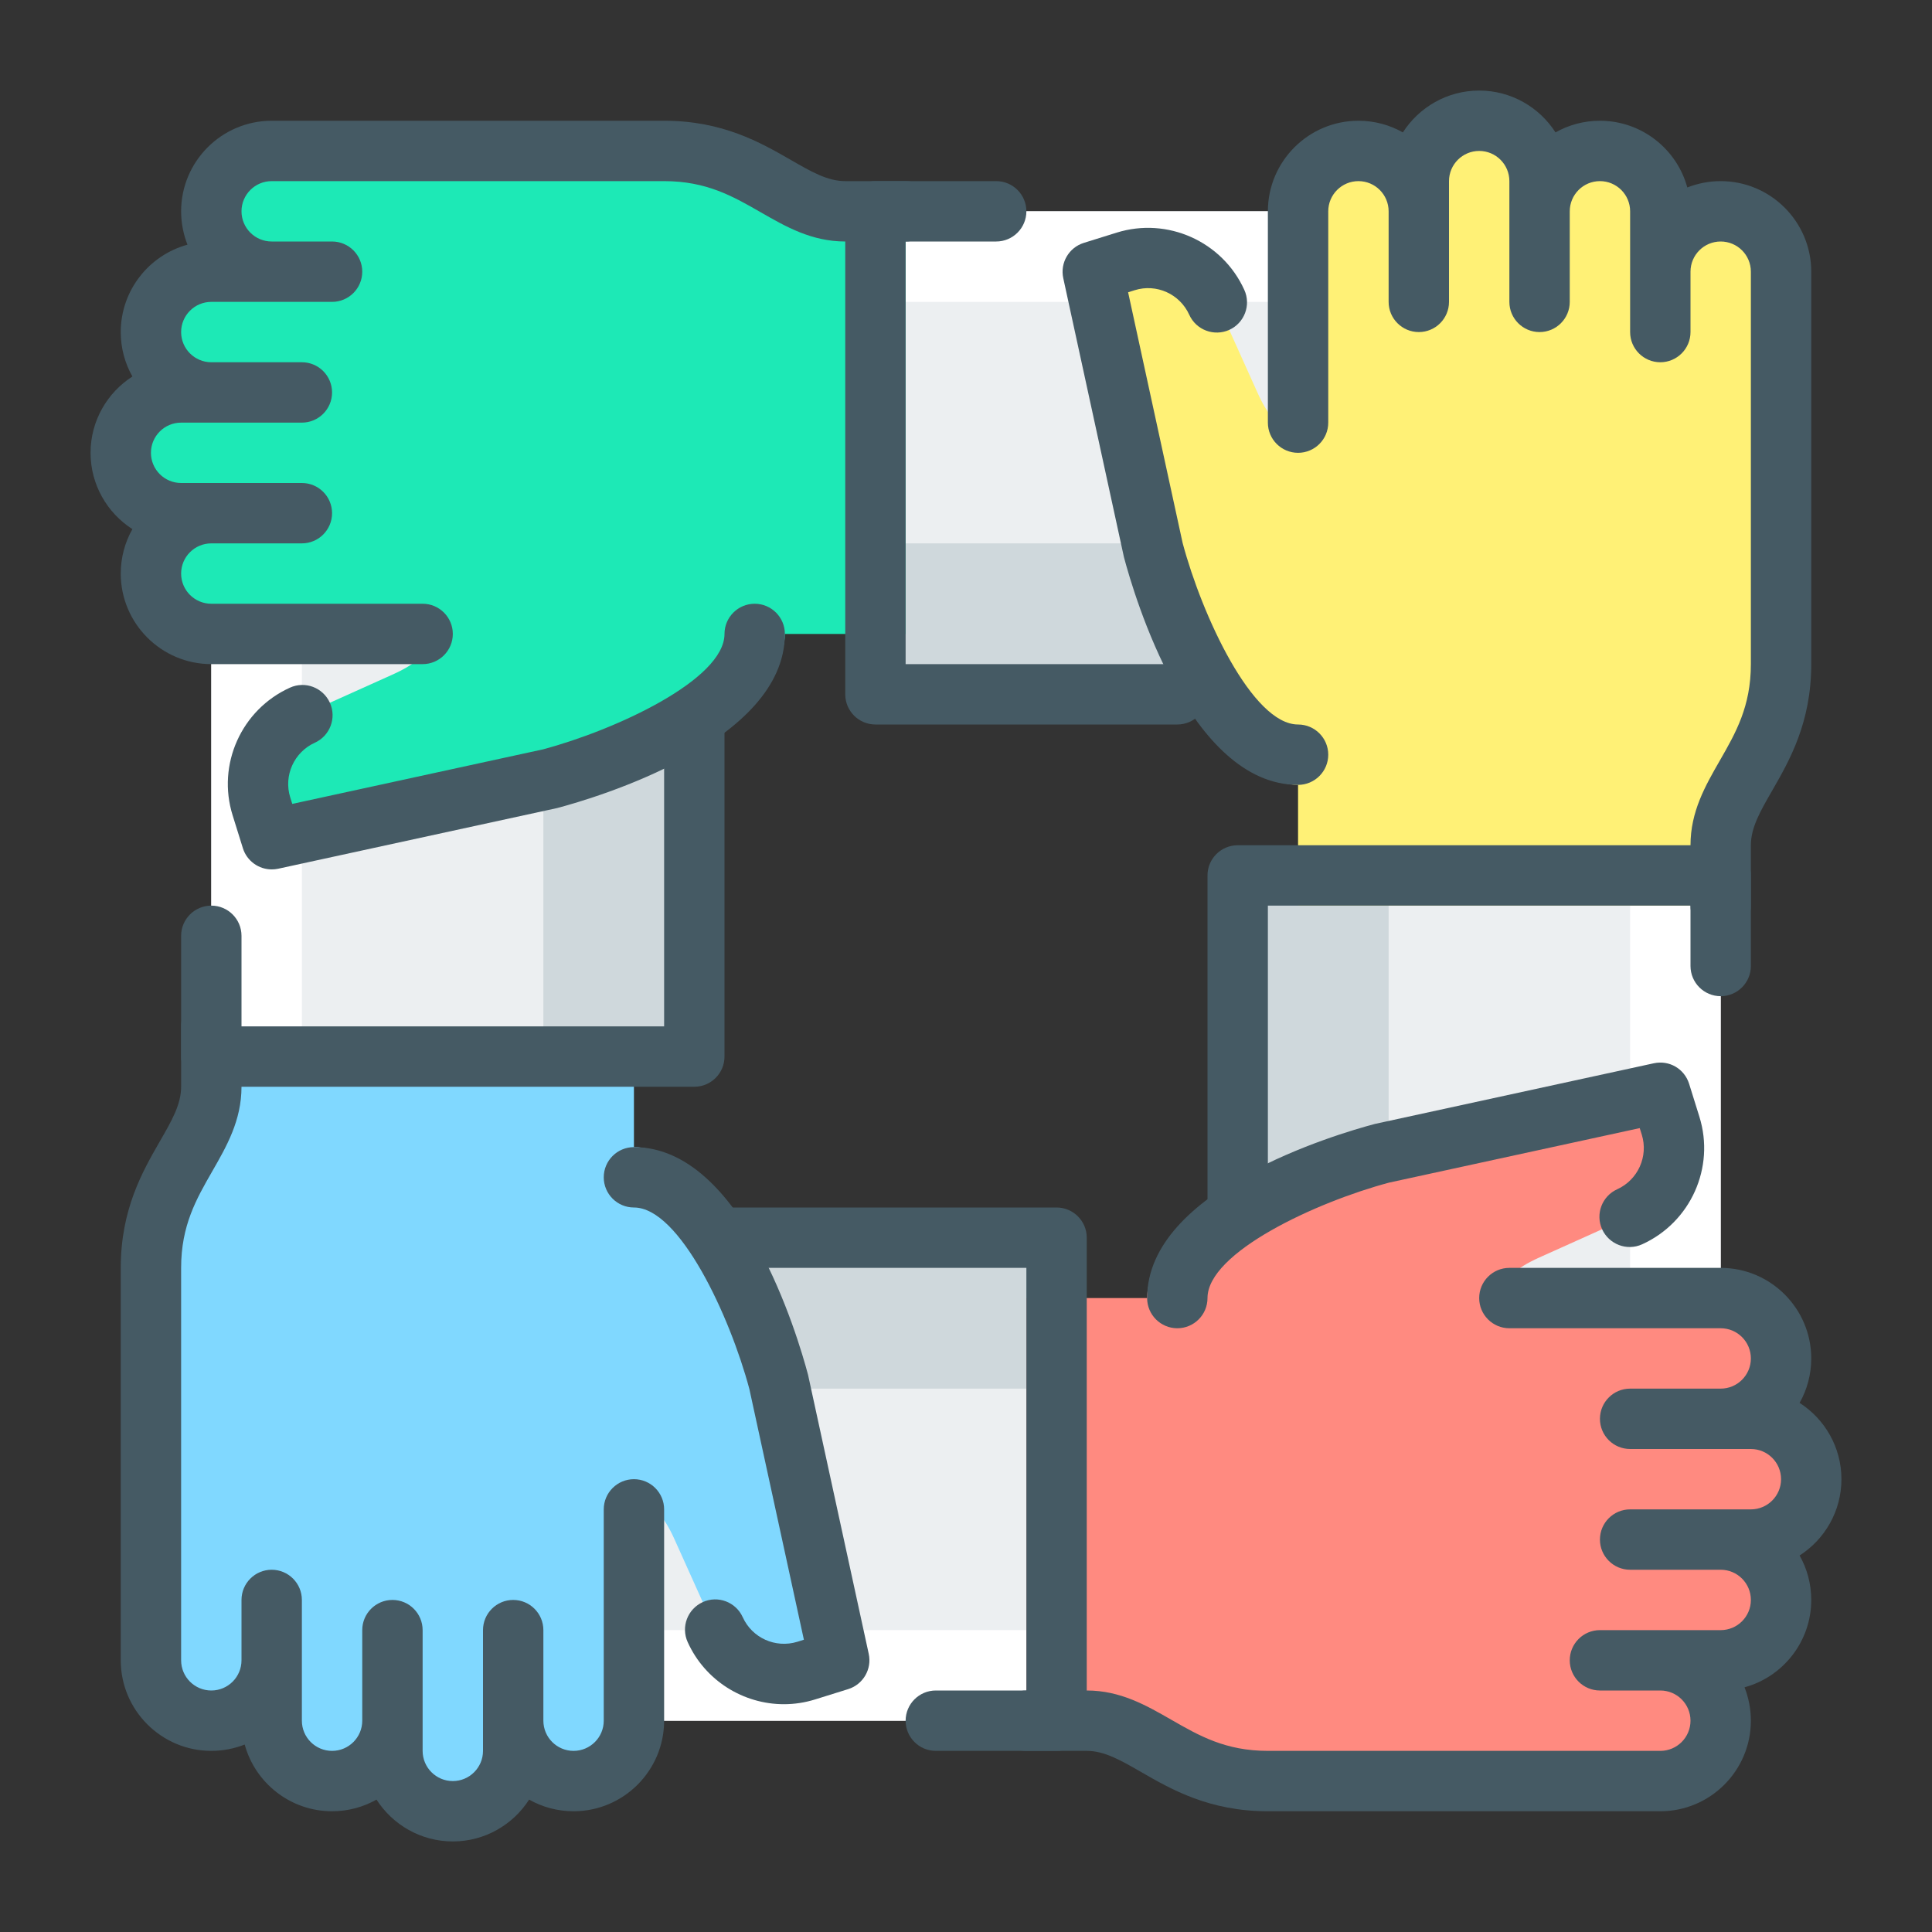 <svg xmlns="http://www.w3.org/2000/svg" enable-background="new 0 0 32 32" viewBox="0 0 32 32" width="256" height="256"><rect x="0" y="0" width="32" height="32" fill="#333333" stroke="none"/><rect width="8" height="12" x="20.5" y="14.5" fill="#eceff1" class="colorECEFF1 svgShape"></rect><rect width="1.5" height="12" x="27" y="14.5" fill="#ffffff" class="colorFFF svgShape"></rect><rect width="2.5" height="12" x="20.5" y="14.5" fill="#cfd8dc" class="colorCFD8DC svgShape"></rect><rect width="12" height="8" x="14.5" y="3.5" fill="#eceff1" class="colorECEFF1 svgShape"></rect><rect width="12" height="1.5" x="14.5" y="3.5" fill="#ffffff" class="colorFFF svgShape"></rect><rect width="12" height="2.5" x="14.5" y="9" fill="#cfd8dc" class="colorCFD8DC svgShape"></rect><rect width="12" height="8" x="5.5" y="20.5" fill="#eceff1" class="colorECEFF1 svgShape"></rect><rect width="12" height="1.5" x="5.5" y="27" fill="#ffffff" class="colorFFF svgShape"></rect><rect width="12" height="2.5" x="5.5" y="20.5" fill="#cfd8dc" class="colorCFD8DC svgShape"></rect><path fill="#fff176" d="M18.645,4.33c0.603-0.188,1.25,0.104,1.51,0.678c0,0,0.301,0.67,0.673,1.496
					S21.5,7.104,21.5,6V3.5c0-0.552,0.447-1,1-1s1-0.052,1,0.5v1.5V3c0-0.552,0.447-1,1-1s1,0.448,1,1v0.5c0-0.552,0.447-1,1-1
					s1,0.448,1,1v1c0-0.553,0.447-1,1-1s1,0.447,1,1c0,0,0,5.582,0,6.5c0,1.502-1,2.043-1,3v1h-7v-2c-1.5,0-2.4-3.9-2.4-3.9l-1-4.6
					L18.645,4.33z" class="colorFFF176 svgShape"></path><path fill="#455a64" d="M21.5,13c-1.794,0-2.717-3.143-2.884-3.772l-1.005-4.621c-0.055-0.253,0.093-0.507,0.34-0.584
					l0.545-0.17c0.84-0.262,1.75,0.145,2.114,0.949c0.114,0.251,0.002,0.548-0.25,0.662c-0.252,0.113-0.548,0.002-0.662-0.25
					c-0.156-0.345-0.544-0.521-0.905-0.407l-0.108,0.034l0.903,4.152C19.908,10.193,20.742,12,21.5,12c0.276,0,0.5,0.224,0.5,0.5
					S21.776,13,21.5,13z" class="color455A64 svgShape"></path><path fill="#455a64" d="M28.5,15.5c-0.276,0-0.5-0.224-0.5-0.5v-1c0-0.558,0.246-0.985,0.483-1.398
					C28.749,12.139,29,11.702,29,11V4.5C29,4.224,28.776,4,28.5,4S28,4.224,28,4.5v1C28,5.776,27.776,6,27.5,6S27,5.776,27,5.5v-2
					C27,3.224,26.776,3,26.5,3S26,3.224,26,3.5V5c0,0.276-0.224,0.5-0.5,0.5S25,5.276,25,5V3c0-0.276-0.224-0.5-0.5-0.5
					S24,2.724,24,3v2c0,0.276-0.224,0.5-0.5,0.5S23,5.276,23,5V3.5C23,3.224,22.776,3,22.5,3S22,3.224,22,3.5V7
					c0,0.276-0.224,0.5-0.5,0.5S21,7.276,21,7V3.5C21,2.673,21.673,2,22.5,2c0.267,0,0.519,0.07,0.736,0.193
					C23.503,1.777,23.97,1.5,24.5,1.5s0.997,0.277,1.264,0.693C25.981,2.07,26.233,2,26.5,2c0.69,0,1.274,0.469,1.447,1.105
					C28.119,3.038,28.305,3,28.5,3C29.327,3,30,3.673,30,4.5V11c0,0.969-0.36,1.596-0.65,2.1C29.154,13.44,29,13.708,29,14v1
					C29,15.276,28.776,15.5,28.5,15.5z" class="color455A64 svgShape"></path><path fill="#455a64" d="M20.5,29.5c-0.276,0-0.5-0.224-0.5-0.5V14.5c0-0.276,0.224-0.5,0.5-0.5h8c0.276,0,0.5,0.224,0.5,0.5V16
				c0,0.276-0.224,0.5-0.5,0.5S28,16.276,28,16v-1h-7v14C21,29.276,20.776,29.5,20.5,29.5z" class="color455A64 svgShape"></path><path fill="#ff8a80" d="M27.67,18.645c0.188,0.603-0.104,1.25-0.678,1.51c0,0-0.67,0.301-1.496,0.673
					S24.896,21.5,26,21.5h2.5c0.552,0,1,0.447,1,1s0.052,1-0.5,1h-1.5H29c0.552,0,1,0.447,1,1s-0.448,1-1,1h-0.5
					c0.552,0,1,0.447,1,1s-0.448,1-1,1h-1c0.553,0,1,0.447,1,1s-0.447,1-1,1c0,0-5.582,0-6.5,0c-1.502,0-2.043-1-3-1h-1v-7h2
					c0-1.5,3.9-2.4,3.9-2.4l4.6-1L27.67,18.645z" class="colorFF8A80 svgShape"></path><path fill="#455a64" d="M19.5,22c-0.276,0-0.5-0.224-0.5-0.5c0-1.794,3.143-2.717,3.772-2.884l4.621-1.005
					c0.257-0.055,0.506,0.092,0.584,0.34l0.17,0.545c0.263,0.841-0.145,1.75-0.949,2.114c-0.251,0.114-0.547,0.001-0.662-0.25
					c-0.114-0.251-0.002-0.548,0.25-0.662c0.344-0.156,0.519-0.545,0.407-0.905l-0.034-0.108l-4.152,0.903
					C21.807,19.908,20,20.742,20,21.5C20,21.776,19.776,22,19.5,22z" class="color455A64 svgShape"></path><path fill="#455a64" d="M27.5,30H21c-0.969,0-1.596-0.36-2.1-0.65C18.56,29.154,18.292,29,18,29h-1c-0.276,0-0.5-0.224-0.5-0.5
					S16.724,28,17,28h1c0.558,0,0.985,0.246,1.398,0.483C19.861,28.749,20.298,29,21,29h6.5c0.276,0,0.5-0.224,0.5-0.5
					S27.776,28,27.5,28h-1c-0.276,0-0.5-0.224-0.5-0.5s0.224-0.5,0.5-0.5h2c0.276,0,0.5-0.224,0.5-0.5S28.776,26,28.5,26H27
					c-0.276,0-0.5-0.224-0.5-0.5S26.724,25,27,25h2c0.276,0,0.5-0.224,0.5-0.5S29.276,24,29,24h-2c-0.276,0-0.5-0.224-0.5-0.5
					S26.724,23,27,23h1.5c0.276,0,0.5-0.224,0.5-0.5S28.776,22,28.5,22H25c-0.276,0-0.5-0.224-0.5-0.5S24.724,21,25,21h3.5
					c0.827,0,1.5,0.673,1.5,1.5c0,0.267-0.07,0.519-0.193,0.736C30.223,23.503,30.5,23.97,30.5,24.5s-0.277,0.997-0.693,1.264
					C29.93,25.981,30,26.233,30,26.5c0,0.69-0.469,1.274-1.105,1.447C28.962,28.119,29,28.305,29,28.5C29,29.327,28.327,30,27.5,30z
					" class="color455A64 svgShape"></path><path fill="#455a64" d="M17.5,29h-2c-0.276,0-0.5-0.224-0.5-0.5s0.224-0.5,0.5-0.5H17v-7H3.5C3.224,21,3,20.776,3,20.5
				S3.224,20,3.5,20h14c0.276,0,0.5,0.224,0.5,0.5v8C18,28.776,17.776,29,17.5,29z" class="color455A64 svgShape"></path><g><path fill="#80d8ff" d="M13.355,27.67c-0.603,0.188-1.25-0.104-1.51-0.678c0,0-0.301-0.67-0.673-1.496
					S10.5,24.896,10.5,26v2.5c0,0.552-0.447,1-1,1s-1,0.052-1-0.5v-1.5V29c0,0.552-0.447,1-1,1s-1-0.448-1-1v-0.5
					c0,0.552-0.447,1-1,1s-1-0.448-1-1v-1c0,0.553-0.447,1-1,1s-1-0.447-1-1c0,0,0-5.582,0-6.5c0-1.502,1-2.043,1-3v-1h7v2
					c1.5,0,2.4,3.9,2.4,3.9l1,4.6L13.355,27.67z" class="color80D8FF svgShape"></path><path fill="#455a64" d="M12.984,28.227c-0.67,0-1.305-0.389-1.594-1.029c-0.114-0.251-0.002-0.548,0.25-0.662
					c0.251-0.115,0.548-0.002,0.662,0.25c0.156,0.344,0.542,0.518,0.905,0.407l0.108-0.034l-0.903-4.152
					C12.092,21.807,11.258,20,10.5,20c-0.276,0-0.5-0.224-0.5-0.5s0.224-0.5,0.5-0.5c1.794,0,2.717,3.143,2.884,3.772l1.005,4.621
					c0.055,0.253-0.093,0.507-0.34,0.584l-0.545,0.17C13.332,28.201,13.157,28.227,12.984,28.227z" class="color455A64 svgShape"></path><path fill="#455a64" d="M7.5,30.5c-0.53,0-0.997-0.277-1.264-0.693C6.019,29.93,5.767,30,5.5,30
					c-0.69,0-1.274-0.469-1.447-1.105C3.881,28.962,3.695,29,3.5,29C2.673,29,2,28.327,2,27.5V21c0-0.969,0.36-1.596,0.65-2.1
					C2.846,18.56,3,18.292,3,18v-1c0-0.276,0.224-0.5,0.5-0.5S4,16.724,4,17v1c0,0.558-0.246,0.985-0.483,1.398
					C3.251,19.861,3,20.298,3,21v6.5C3,27.776,3.224,28,3.5,28S4,27.776,4,27.5v-1C4,26.224,4.224,26,4.5,26S5,26.224,5,26.5v2
					C5,28.776,5.224,29,5.5,29S6,28.776,6,28.5V27c0-0.276,0.224-0.5,0.5-0.5S7,26.724,7,27v2c0,0.276,0.224,0.5,0.5,0.5
					S8,29.276,8,29v-2c0-0.276,0.224-0.5,0.5-0.5S9,26.724,9,27v1.5C9,28.776,9.224,29,9.5,29s0.5-0.224,0.5-0.5V25
					c0-0.276,0.224-0.5,0.5-0.5S11,24.724,11,25v3.5c0,0.827-0.673,1.5-1.5,1.5c-0.267,0-0.519-0.07-0.736-0.193
					C8.497,30.223,8.03,30.5,7.5,30.5z" class="color455A64 svgShape"></path><rect width="8" height="12" x="3.5" y="5.5" fill="#eceff1" class="colorECEFF1 svgShape"></rect><rect width="2.5" height="12" x="9" y="5.5" fill="#cfd8dc" class="colorCFD8DC svgShape"></rect><rect width="1.5" height="12" x="3.5" y="5.5" fill="#ffffff" class="colorFFF svgShape"></rect><path fill="#455a64" d="M11.5,18h-8C3.224,18,3,17.776,3,17.5v-2C3,15.224,3.224,15,3.5,15S4,15.224,4,15.5V17h7V3.5
				C11,3.224,11.224,3,11.5,3S12,3.224,12,3.5v14C12,17.776,11.776,18,11.5,18z" class="color455A64 svgShape"></path></g><g><path fill="#1de9b6" d="M4.33,13.355c-0.188-0.603,0.104-1.25,0.678-1.51c0,0,0.67-0.301,1.496-0.673
				S7.104,10.5,6,10.5H3.5c-0.552,0-1-0.447-1-1s-0.052-1,0.5-1h1.5H3c-0.552,0-1-0.447-1-1s0.448-1,1-1h0.5c-0.552,0-1-0.447-1-1
				s0.448-1,1-1h1c-0.553,0-1-0.447-1-1s0.447-1,1-1c0,0,5.582,0,6.5,0c1.502,0,2.043,1,3,1h1v7h-2c0,1.5-3.9,2.4-3.9,2.4l-4.6,1
				L4.33,13.355z" class="color1DE9B6 svgShape"></path><path fill="#455a64" d="M4.5,14.4c-0.214,0-0.411-0.139-0.477-0.351l-0.17-0.545c-0.263-0.841,0.145-1.75,0.949-2.114
				c0.252-0.115,0.548-0.002,0.662,0.25c0.114,0.251,0.002,0.548-0.25,0.662c-0.344,0.156-0.519,0.545-0.407,0.905l0.034,0.108
				l4.152-0.903C10.193,12.092,12,11.258,12,10.5c0-0.276,0.224-0.5,0.5-0.5s0.5,0.224,0.5,0.5c0,1.794-3.143,2.717-3.772,2.884
				l-4.621,1.005C4.57,14.397,4.535,14.4,4.5,14.4z" class="color455A64 svgShape"></path><path fill="#455a64" d="M7,11H3.5C2.673,11,2,10.327,2,9.5c0-0.267,0.07-0.519,0.193-0.736C1.777,8.497,1.5,8.03,1.5,7.5
				s0.277-0.997,0.693-1.264C2.07,6.019,2,5.767,2,5.5c0-0.69,0.469-1.274,1.105-1.447C3.038,3.881,3,3.695,3,3.5
				C3,2.673,3.673,2,4.5,2H11c0.969,0,1.596,0.36,2.1,0.65C13.44,2.846,13.708,3,14,3h1c0.276,0,0.5,0.224,0.5,0.5S15.276,4,15,4h-1
				c-0.558,0-0.985-0.246-1.398-0.483C12.139,3.251,11.702,3,11,3H4.5C4.224,3,4,3.224,4,3.5S4.224,4,4.5,4h1C5.776,4,6,4.224,6,4.5
				S5.776,5,5.5,5h-2C3.224,5,3,5.224,3,5.5S3.224,6,3.5,6H5c0.276,0,0.5,0.224,0.5,0.5S5.276,7,5,7H3C2.724,7,2.5,7.224,2.5,7.5
				S2.724,8,3,8h2c0.276,0,0.5,0.224,0.5,0.5S5.276,9,5,9H3.5C3.224,9,3,9.224,3,9.5S3.224,10,3.5,10H7c0.276,0,0.5,0.224,0.5,0.5
				S7.276,11,7,11z" class="color455A64 svgShape"></path><path fill="#455a64" d="M19.5,12h-5c-0.276,0-0.5-0.224-0.5-0.5v-8C14,3.224,14.224,3,14.5,3h2C16.776,3,17,3.224,17,3.5
				S16.776,4,16.5,4H15v7h4.5c0.276,0,0.5,0.224,0.5,0.5S19.776,12,19.5,12z" class="color455A64 svgShape"></path></g></svg>